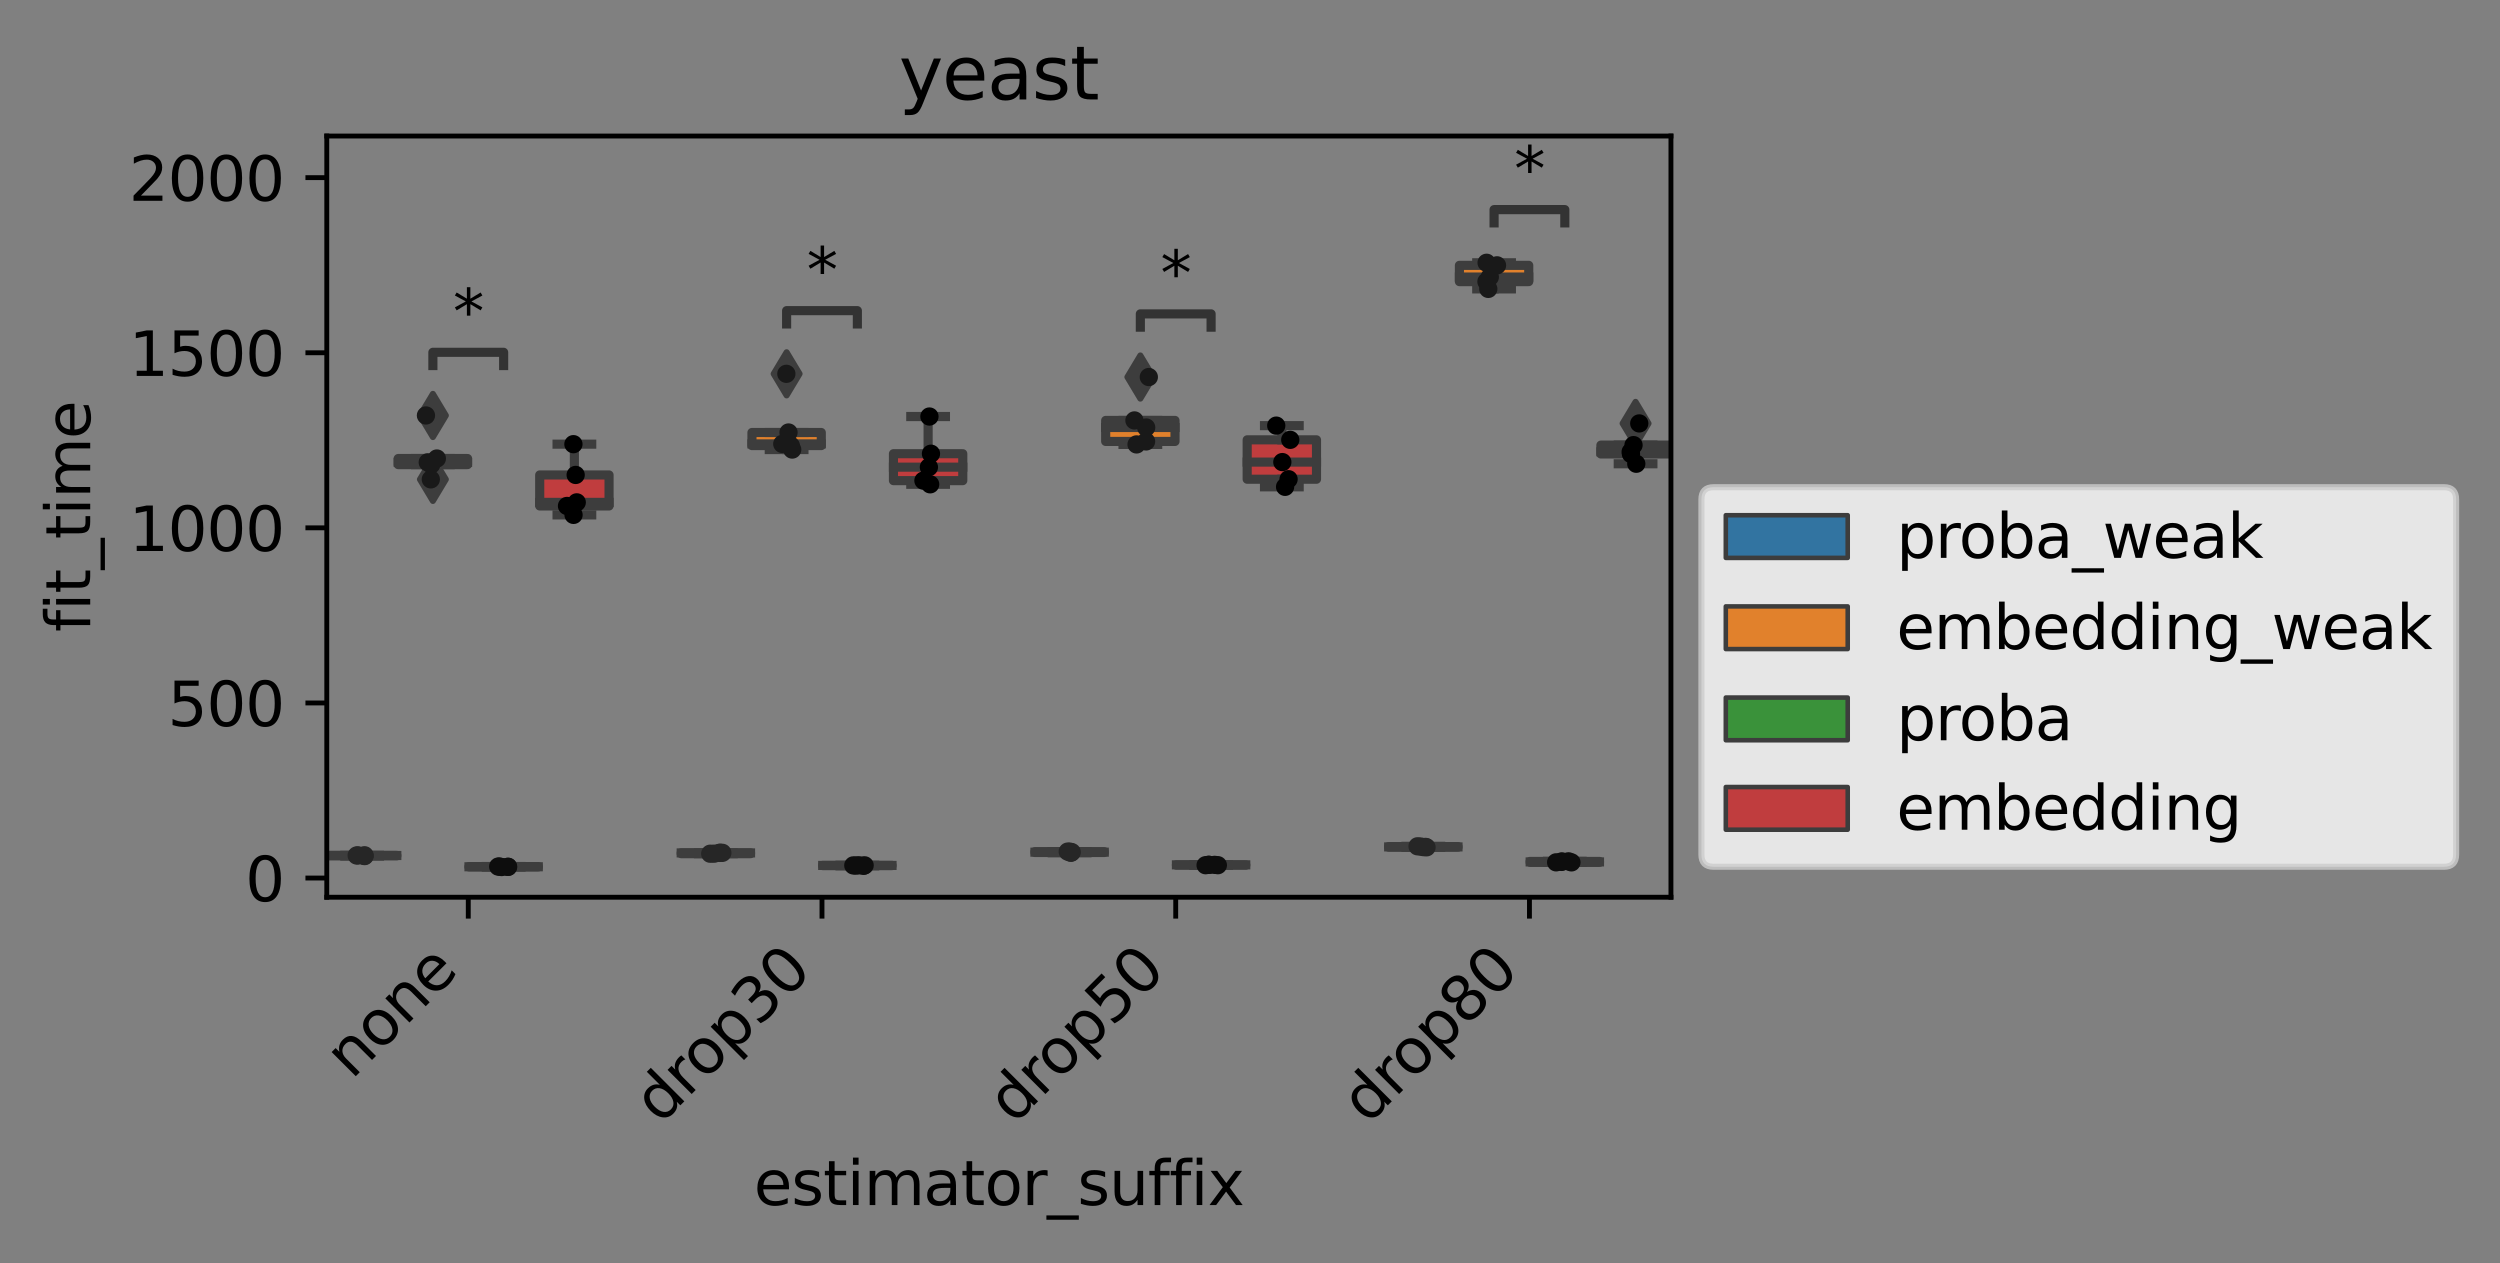 <?xml version="1.0" encoding="utf-8" standalone="no"?>
<!DOCTYPE svg PUBLIC "-//W3C//DTD SVG 1.1//EN"
  "http://www.w3.org/Graphics/SVG/1.1/DTD/svg11.dtd">
<svg xmlns:xlink="http://www.w3.org/1999/xlink" width="410.121pt" height="207.242pt" viewBox="0 0 410.121 207.242" xmlns="http://www.w3.org/2000/svg" version="1.1">
 <rect x="0" y="0" width="410.121" height="207.242" fill="#808080" stroke="none"/>
 <defs>
  <style type="text/css">*{stroke-linejoin: round; stroke-linecap: butt}</style>
 </defs>
 <g id="figure_1">
  <g id="patch_1">
   <path d="M -0 207.242 
L 410.121 207.242 
L 410.121 0 
L -0 0 
L -0 207.242 
z
" style="fill: none"/>
  </g>
  <g id="axes_1">
   <g id="patch_2">
    <path d="M 53.606 147.192 
L 274.115 147.192 
L 274.115 22.318 
L 53.606 22.318 
L 53.606 147.192 
z
" style="fill: none"/>
   </g>
   <g id="patch_3">
    <path d="M 53.722 140.399 
L 65.096 140.399 
L 65.096 140.326 
L 53.722 140.326 
L 53.722 140.399 
z
" clip-path="url(#p4b49a40d8f)" style="fill: #3274a1; stroke: #3d3d3d; stroke-width: 1.5; stroke-linejoin: miter"/>
   </g>
   <g id="patch_4">
    <path d="M 65.328 76.219 
L 76.702 76.219 
L 76.702 75.219 
L 65.328 75.219 
L 65.328 76.219 
z
" clip-path="url(#p4b49a40d8f)" style="fill: #e1812c; stroke: #3d3d3d; stroke-width: 1.5; stroke-linejoin: miter"/>
   </g>
   <g id="patch_5">
    <path d="M 76.934 142.209 
L 88.307 142.209 
L 88.307 142.159 
L 76.934 142.159 
L 76.934 142.209 
z
" clip-path="url(#p4b49a40d8f)" style="fill: #3a923a; stroke: #3d3d3d; stroke-width: 1.5; stroke-linejoin: miter"/>
   </g>
   <g id="patch_6">
    <path d="M 88.539 83.001 
L 99.913 83.001 
L 99.913 77.914 
L 88.539 77.914 
L 88.539 83.001 
z
" clip-path="url(#p4b49a40d8f)" style="fill: #c03d3e; stroke: #3d3d3d; stroke-width: 1.5; stroke-linejoin: miter"/>
   </g>
   <g id="patch_7">
    <path d="M 111.751 140.044 
L 123.125 140.044 
L 123.125 139.904 
L 111.751 139.904 
L 111.751 140.044 
z
" clip-path="url(#p4b49a40d8f)" style="fill: #3274a1; stroke: #3d3d3d; stroke-width: 1.5; stroke-linejoin: miter"/>
   </g>
   <g id="patch_8">
    <path d="M 123.357 73.098 
L 134.73 73.098 
L 134.73 70.951 
L 123.357 70.951 
L 123.357 73.098 
z
" clip-path="url(#p4b49a40d8f)" style="fill: #e1812c; stroke: #3d3d3d; stroke-width: 1.5; stroke-linejoin: miter"/>
   </g>
   <g id="patch_9">
    <path d="M 134.962 142.001 
L 146.336 142.001 
L 146.336 141.96 
L 134.962 141.96 
L 134.962 142.001 
z
" clip-path="url(#p4b49a40d8f)" style="fill: #3a923a; stroke: #3d3d3d; stroke-width: 1.5; stroke-linejoin: miter"/>
   </g>
   <g id="patch_10">
    <path d="M 146.568 78.845 
L 157.942 78.845 
L 157.942 74.431 
L 146.568 74.431 
L 146.568 78.845 
z
" clip-path="url(#p4b49a40d8f)" style="fill: #c03d3e; stroke: #3d3d3d; stroke-width: 1.5; stroke-linejoin: miter"/>
   </g>
   <g id="patch_11">
    <path d="M 169.78 139.852 
L 181.153 139.852 
L 181.153 139.715 
L 169.78 139.715 
L 169.78 139.852 
z
" clip-path="url(#p4b49a40d8f)" style="fill: #3274a1; stroke: #3d3d3d; stroke-width: 1.5; stroke-linejoin: miter"/>
   </g>
   <g id="patch_12">
    <path d="M 181.385 72.416 
L 192.759 72.416 
L 192.759 68.972 
L 181.385 68.972 
L 181.385 72.416 
z
" clip-path="url(#p4b49a40d8f)" style="fill: #e1812c; stroke: #3d3d3d; stroke-width: 1.5; stroke-linejoin: miter"/>
   </g>
   <g id="patch_13">
    <path d="M 192.991 141.933 
L 204.365 141.933 
L 204.365 141.877 
L 192.991 141.877 
L 192.991 141.933 
z
" clip-path="url(#p4b49a40d8f)" style="fill: #3a923a; stroke: #3d3d3d; stroke-width: 1.5; stroke-linejoin: miter"/>
   </g>
   <g id="patch_14">
    <path d="M 204.597 78.617 
L 215.97 78.617 
L 215.97 72.154 
L 204.597 72.154 
L 204.597 78.617 
z
" clip-path="url(#p4b49a40d8f)" style="fill: #c03d3e; stroke: #3d3d3d; stroke-width: 1.5; stroke-linejoin: miter"/>
   </g>
   <g id="patch_15">
    <path d="M 227.808 138.974 
L 239.182 138.974 
L 239.182 138.877 
L 227.808 138.877 
L 227.808 138.974 
z
" clip-path="url(#p4b49a40d8f)" style="fill: #3274a1; stroke: #3d3d3d; stroke-width: 1.5; stroke-linejoin: miter"/>
   </g>
   <g id="patch_16">
    <path d="M 239.414 46.198 
L 250.787 46.198 
L 250.787 43.529 
L 239.414 43.529 
L 239.414 46.198 
z
" clip-path="url(#p4b49a40d8f)" style="fill: #e1812c; stroke: #3d3d3d; stroke-width: 1.5; stroke-linejoin: miter"/>
   </g>
   <g id="patch_17">
    <path d="M 251.02 141.466 
L 262.393 141.466 
L 262.393 141.312 
L 251.02 141.312 
L 251.02 141.466 
z
" clip-path="url(#p4b49a40d8f)" style="fill: #3a923a; stroke: #3d3d3d; stroke-width: 1.5; stroke-linejoin: miter"/>
   </g>
   <g id="patch_18">
    <path d="M 262.625 74.476 
L 273.999 74.476 
L 273.999 73.022 
L 262.625 73.022 
L 262.625 74.476 
z
" clip-path="url(#p4b49a40d8f)" style="fill: #c03d3e; stroke: #3d3d3d; stroke-width: 1.5; stroke-linejoin: miter"/>
   </g>
   <g id="patch_19">
    <path d="M 76.818 144.044 
L 76.818 144.044 
L 76.818 144.044 
L 76.818 144.044 
z
" clip-path="url(#p4b49a40d8f)" style="fill: #3274a1; stroke: #3d3d3d; stroke-width: 0.75; stroke-linejoin: miter"/>
   </g>
   <g id="patch_20">
    <path d="M 76.818 144.044 
L 76.818 144.044 
L 76.818 144.044 
L 76.818 144.044 
z
" clip-path="url(#p4b49a40d8f)" style="fill: #e1812c; stroke: #3d3d3d; stroke-width: 0.75; stroke-linejoin: miter"/>
   </g>
   <g id="patch_21">
    <path d="M 76.818 144.044 
L 76.818 144.044 
L 76.818 144.044 
L 76.818 144.044 
z
" clip-path="url(#p4b49a40d8f)" style="fill: #3a923a; stroke: #3d3d3d; stroke-width: 0.75; stroke-linejoin: miter"/>
   </g>
   <g id="patch_22">
    <path d="M 76.818 144.044 
L 76.818 144.044 
L 76.818 144.044 
L 76.818 144.044 
z
" clip-path="url(#p4b49a40d8f)" style="fill: #c03d3e; stroke: #3d3d3d; stroke-width: 0.75; stroke-linejoin: miter"/>
   </g>
   <g id="matplotlib.axis_1">
    <g id="xtick_1">
     <g id="line2d_1">
      <defs>
       <path id="m64546b0b6b" d="M 0 0 
L 0 3.5 
" style="stroke: #000000; stroke-width: 0.8"/>
      </defs>
      <g>
       <use xlink:href="#m64546b0b6b" x="76.818" y="147.192" style="stroke: #000000; stroke-width: 0.8"/>
      </g>
     </g>
     <g id="text_1">
      <!-- none -->
      <g transform="translate(57.707 177.205) rotate(-45) scale(0.1 -0.1)">
       <defs>
        <path id="DejaVuSans-6e" d="M 3513 2113 
L 3513 0 
L 2938 0 
L 2938 2094 
Q 2938 2591 2744 2837 
Q 2550 3084 2163 3084 
Q 1697 3084 1428 2787 
Q 1159 2491 1159 1978 
L 1159 0 
L 581 0 
L 581 3500 
L 1159 3500 
L 1159 2956 
Q 1366 3272 1645 3428 
Q 1925 3584 2291 3584 
Q 2894 3584 3203 3211 
Q 3513 2838 3513 2113 
z
" transform="scale(0.016)"/>
        <path id="DejaVuSans-6f" d="M 1959 3097 
Q 1497 3097 1228 2736 
Q 959 2375 959 1747 
Q 959 1119 1226 758 
Q 1494 397 1959 397 
Q 2419 397 2687 759 
Q 2956 1122 2956 1747 
Q 2956 2369 2687 2733 
Q 2419 3097 1959 3097 
z
M 1959 3584 
Q 2709 3584 3137 3096 
Q 3566 2609 3566 1747 
Q 3566 888 3137 398 
Q 2709 -91 1959 -91 
Q 1206 -91 779 398 
Q 353 888 353 1747 
Q 353 2609 779 3096 
Q 1206 3584 1959 3584 
z
" transform="scale(0.016)"/>
        <path id="DejaVuSans-65" d="M 3597 1894 
L 3597 1613 
L 953 1613 
Q 991 1019 1311 708 
Q 1631 397 2203 397 
Q 2534 397 2845 478 
Q 3156 559 3463 722 
L 3463 178 
Q 3153 47 2828 -22 
Q 2503 -91 2169 -91 
Q 1331 -91 842 396 
Q 353 884 353 1716 
Q 353 2575 817 3079 
Q 1281 3584 2069 3584 
Q 2775 3584 3186 3129 
Q 3597 2675 3597 1894 
z
M 3022 2063 
Q 3016 2534 2758 2815 
Q 2500 3097 2075 3097 
Q 1594 3097 1305 2825 
Q 1016 2553 972 2059 
L 3022 2063 
z
" transform="scale(0.016)"/>
       </defs>
       <use xlink:href="#DejaVuSans-6e"/>
       <use xlink:href="#DejaVuSans-6f" x="63.379"/>
       <use xlink:href="#DejaVuSans-6e" x="124.561"/>
       <use xlink:href="#DejaVuSans-65" x="187.939"/>
      </g>
     </g>
    </g>
    <g id="xtick_2">
     <g id="line2d_2">
      <g>
       <use xlink:href="#m64546b0b6b" x="134.846" y="147.192" style="stroke: #000000; stroke-width: 0.8"/>
      </g>
     </g>
     <g id="text_2">
      <!-- drop30 -->
      <g transform="translate(108.325 184.615) rotate(-45) scale(0.1 -0.1)">
       <defs>
        <path id="DejaVuSans-64" d="M 2906 2969 
L 2906 4863 
L 3481 4863 
L 3481 0 
L 2906 0 
L 2906 525 
Q 2725 213 2448 61 
Q 2172 -91 1784 -91 
Q 1150 -91 751 415 
Q 353 922 353 1747 
Q 353 2572 751 3078 
Q 1150 3584 1784 3584 
Q 2172 3584 2448 3432 
Q 2725 3281 2906 2969 
z
M 947 1747 
Q 947 1113 1208 752 
Q 1469 391 1925 391 
Q 2381 391 2643 752 
Q 2906 1113 2906 1747 
Q 2906 2381 2643 2742 
Q 2381 3103 1925 3103 
Q 1469 3103 1208 2742 
Q 947 2381 947 1747 
z
" transform="scale(0.016)"/>
        <path id="DejaVuSans-72" d="M 2631 2963 
Q 2534 3019 2420 3045 
Q 2306 3072 2169 3072 
Q 1681 3072 1420 2755 
Q 1159 2438 1159 1844 
L 1159 0 
L 581 0 
L 581 3500 
L 1159 3500 
L 1159 2956 
Q 1341 3275 1631 3429 
Q 1922 3584 2338 3584 
Q 2397 3584 2469 3576 
Q 2541 3569 2628 3553 
L 2631 2963 
z
" transform="scale(0.016)"/>
        <path id="DejaVuSans-70" d="M 1159 525 
L 1159 -1331 
L 581 -1331 
L 581 3500 
L 1159 3500 
L 1159 2969 
Q 1341 3281 1617 3432 
Q 1894 3584 2278 3584 
Q 2916 3584 3314 3078 
Q 3713 2572 3713 1747 
Q 3713 922 3314 415 
Q 2916 -91 2278 -91 
Q 1894 -91 1617 61 
Q 1341 213 1159 525 
z
M 3116 1747 
Q 3116 2381 2855 2742 
Q 2594 3103 2138 3103 
Q 1681 3103 1420 2742 
Q 1159 2381 1159 1747 
Q 1159 1113 1420 752 
Q 1681 391 2138 391 
Q 2594 391 2855 752 
Q 3116 1113 3116 1747 
z
" transform="scale(0.016)"/>
        <path id="DejaVuSans-33" d="M 2597 2516 
Q 3050 2419 3304 2112 
Q 3559 1806 3559 1356 
Q 3559 666 3084 287 
Q 2609 -91 1734 -91 
Q 1441 -91 1130 -33 
Q 819 25 488 141 
L 488 750 
Q 750 597 1062 519 
Q 1375 441 1716 441 
Q 2309 441 2620 675 
Q 2931 909 2931 1356 
Q 2931 1769 2642 2001 
Q 2353 2234 1838 2234 
L 1294 2234 
L 1294 2753 
L 1863 2753 
Q 2328 2753 2575 2939 
Q 2822 3125 2822 3475 
Q 2822 3834 2567 4026 
Q 2313 4219 1838 4219 
Q 1578 4219 1281 4162 
Q 984 4106 628 3988 
L 628 4550 
Q 988 4650 1302 4700 
Q 1616 4750 1894 4750 
Q 2613 4750 3031 4423 
Q 3450 4097 3450 3541 
Q 3450 3153 3228 2886 
Q 3006 2619 2597 2516 
z
" transform="scale(0.016)"/>
        <path id="DejaVuSans-30" d="M 2034 4250 
Q 1547 4250 1301 3770 
Q 1056 3291 1056 2328 
Q 1056 1369 1301 889 
Q 1547 409 2034 409 
Q 2525 409 2770 889 
Q 3016 1369 3016 2328 
Q 3016 3291 2770 3770 
Q 2525 4250 2034 4250 
z
M 2034 4750 
Q 2819 4750 3233 4129 
Q 3647 3509 3647 2328 
Q 3647 1150 3233 529 
Q 2819 -91 2034 -91 
Q 1250 -91 836 529 
Q 422 1150 422 2328 
Q 422 3509 836 4129 
Q 1250 4750 2034 4750 
z
" transform="scale(0.016)"/>
       </defs>
       <use xlink:href="#DejaVuSans-64"/>
       <use xlink:href="#DejaVuSans-72" x="63.477"/>
       <use xlink:href="#DejaVuSans-6f" x="102.34"/>
       <use xlink:href="#DejaVuSans-70" x="163.521"/>
       <use xlink:href="#DejaVuSans-33" x="226.998"/>
       <use xlink:href="#DejaVuSans-30" x="290.621"/>
      </g>
     </g>
    </g>
    <g id="xtick_3">
     <g id="line2d_3">
      <g>
       <use xlink:href="#m64546b0b6b" x="192.875" y="147.192" style="stroke: #000000; stroke-width: 0.8"/>
      </g>
     </g>
     <g id="text_3">
      <!-- drop50 -->
      <g transform="translate(166.354 184.615) rotate(-45) scale(0.1 -0.1)">
       <defs>
        <path id="DejaVuSans-35" d="M 691 4666 
L 3169 4666 
L 3169 4134 
L 1269 4134 
L 1269 2991 
Q 1406 3038 1543 3061 
Q 1681 3084 1819 3084 
Q 2600 3084 3056 2656 
Q 3513 2228 3513 1497 
Q 3513 744 3044 326 
Q 2575 -91 1722 -91 
Q 1428 -91 1123 -41 
Q 819 9 494 109 
L 494 744 
Q 775 591 1075 516 
Q 1375 441 1709 441 
Q 2250 441 2565 725 
Q 2881 1009 2881 1497 
Q 2881 1984 2565 2268 
Q 2250 2553 1709 2553 
Q 1456 2553 1204 2497 
Q 953 2441 691 2322 
L 691 4666 
z
" transform="scale(0.016)"/>
       </defs>
       <use xlink:href="#DejaVuSans-64"/>
       <use xlink:href="#DejaVuSans-72" x="63.477"/>
       <use xlink:href="#DejaVuSans-6f" x="102.34"/>
       <use xlink:href="#DejaVuSans-70" x="163.521"/>
       <use xlink:href="#DejaVuSans-35" x="226.998"/>
       <use xlink:href="#DejaVuSans-30" x="290.621"/>
      </g>
     </g>
    </g>
    <g id="xtick_4">
     <g id="line2d_4">
      <g>
       <use xlink:href="#m64546b0b6b" x="250.904" y="147.192" style="stroke: #000000; stroke-width: 0.8"/>
      </g>
     </g>
     <g id="text_4">
      <!-- drop80 -->
      <g transform="translate(224.383 184.615) rotate(-45) scale(0.1 -0.1)">
       <defs>
        <path id="DejaVuSans-38" d="M 2034 2216 
Q 1584 2216 1326 1975 
Q 1069 1734 1069 1313 
Q 1069 891 1326 650 
Q 1584 409 2034 409 
Q 2484 409 2743 651 
Q 3003 894 3003 1313 
Q 3003 1734 2745 1975 
Q 2488 2216 2034 2216 
z
M 1403 2484 
Q 997 2584 770 2862 
Q 544 3141 544 3541 
Q 544 4100 942 4425 
Q 1341 4750 2034 4750 
Q 2731 4750 3128 4425 
Q 3525 4100 3525 3541 
Q 3525 3141 3298 2862 
Q 3072 2584 2669 2484 
Q 3125 2378 3379 2068 
Q 3634 1759 3634 1313 
Q 3634 634 3220 271 
Q 2806 -91 2034 -91 
Q 1263 -91 848 271 
Q 434 634 434 1313 
Q 434 1759 690 2068 
Q 947 2378 1403 2484 
z
M 1172 3481 
Q 1172 3119 1398 2916 
Q 1625 2713 2034 2713 
Q 2441 2713 2670 2916 
Q 2900 3119 2900 3481 
Q 2900 3844 2670 4047 
Q 2441 4250 2034 4250 
Q 1625 4250 1398 4047 
Q 1172 3844 1172 3481 
z
" transform="scale(0.016)"/>
       </defs>
       <use xlink:href="#DejaVuSans-64"/>
       <use xlink:href="#DejaVuSans-72" x="63.477"/>
       <use xlink:href="#DejaVuSans-6f" x="102.34"/>
       <use xlink:href="#DejaVuSans-70" x="163.521"/>
       <use xlink:href="#DejaVuSans-38" x="226.998"/>
       <use xlink:href="#DejaVuSans-30" x="290.621"/>
      </g>
     </g>
    </g>
    <g id="text_5">
     <!-- estimator_suffix -->
     <g transform="translate(123.679 197.684) scale(0.1 -0.1)">
      <defs>
       <path id="DejaVuSans-73" d="M 2834 3397 
L 2834 2853 
Q 2591 2978 2328 3040 
Q 2066 3103 1784 3103 
Q 1356 3103 1142 2972 
Q 928 2841 928 2578 
Q 928 2378 1081 2264 
Q 1234 2150 1697 2047 
L 1894 2003 
Q 2506 1872 2764 1633 
Q 3022 1394 3022 966 
Q 3022 478 2636 193 
Q 2250 -91 1575 -91 
Q 1294 -91 989 -36 
Q 684 19 347 128 
L 347 722 
Q 666 556 975 473 
Q 1284 391 1588 391 
Q 1994 391 2212 530 
Q 2431 669 2431 922 
Q 2431 1156 2273 1281 
Q 2116 1406 1581 1522 
L 1381 1569 
Q 847 1681 609 1914 
Q 372 2147 372 2553 
Q 372 3047 722 3315 
Q 1072 3584 1716 3584 
Q 2034 3584 2315 3537 
Q 2597 3491 2834 3397 
z
" transform="scale(0.016)"/>
       <path id="DejaVuSans-74" d="M 1172 4494 
L 1172 3500 
L 2356 3500 
L 2356 3053 
L 1172 3053 
L 1172 1153 
Q 1172 725 1289 603 
Q 1406 481 1766 481 
L 2356 481 
L 2356 0 
L 1766 0 
Q 1100 0 847 248 
Q 594 497 594 1153 
L 594 3053 
L 172 3053 
L 172 3500 
L 594 3500 
L 594 4494 
L 1172 4494 
z
" transform="scale(0.016)"/>
       <path id="DejaVuSans-69" d="M 603 3500 
L 1178 3500 
L 1178 0 
L 603 0 
L 603 3500 
z
M 603 4863 
L 1178 4863 
L 1178 4134 
L 603 4134 
L 603 4863 
z
" transform="scale(0.016)"/>
       <path id="DejaVuSans-6d" d="M 3328 2828 
Q 3544 3216 3844 3400 
Q 4144 3584 4550 3584 
Q 5097 3584 5394 3201 
Q 5691 2819 5691 2113 
L 5691 0 
L 5113 0 
L 5113 2094 
Q 5113 2597 4934 2840 
Q 4756 3084 4391 3084 
Q 3944 3084 3684 2787 
Q 3425 2491 3425 1978 
L 3425 0 
L 2847 0 
L 2847 2094 
Q 2847 2600 2669 2842 
Q 2491 3084 2119 3084 
Q 1678 3084 1418 2786 
Q 1159 2488 1159 1978 
L 1159 0 
L 581 0 
L 581 3500 
L 1159 3500 
L 1159 2956 
Q 1356 3278 1631 3431 
Q 1906 3584 2284 3584 
Q 2666 3584 2933 3390 
Q 3200 3197 3328 2828 
z
" transform="scale(0.016)"/>
       <path id="DejaVuSans-61" d="M 2194 1759 
Q 1497 1759 1228 1600 
Q 959 1441 959 1056 
Q 959 750 1161 570 
Q 1363 391 1709 391 
Q 2188 391 2477 730 
Q 2766 1069 2766 1631 
L 2766 1759 
L 2194 1759 
z
M 3341 1997 
L 3341 0 
L 2766 0 
L 2766 531 
Q 2569 213 2275 61 
Q 1981 -91 1556 -91 
Q 1019 -91 701 211 
Q 384 513 384 1019 
Q 384 1609 779 1909 
Q 1175 2209 1959 2209 
L 2766 2209 
L 2766 2266 
Q 2766 2663 2505 2880 
Q 2244 3097 1772 3097 
Q 1472 3097 1187 3025 
Q 903 2953 641 2809 
L 641 3341 
Q 956 3463 1253 3523 
Q 1550 3584 1831 3584 
Q 2591 3584 2966 3190 
Q 3341 2797 3341 1997 
z
" transform="scale(0.016)"/>
       <path id="DejaVuSans-5f" d="M 3263 -1063 
L 3263 -1509 
L -63 -1509 
L -63 -1063 
L 3263 -1063 
z
" transform="scale(0.016)"/>
       <path id="DejaVuSans-75" d="M 544 1381 
L 544 3500 
L 1119 3500 
L 1119 1403 
Q 1119 906 1312 657 
Q 1506 409 1894 409 
Q 2359 409 2629 706 
Q 2900 1003 2900 1516 
L 2900 3500 
L 3475 3500 
L 3475 0 
L 2900 0 
L 2900 538 
Q 2691 219 2414 64 
Q 2138 -91 1772 -91 
Q 1169 -91 856 284 
Q 544 659 544 1381 
z
M 1991 3584 
L 1991 3584 
z
" transform="scale(0.016)"/>
       <path id="DejaVuSans-66" d="M 2375 4863 
L 2375 4384 
L 1825 4384 
Q 1516 4384 1395 4259 
Q 1275 4134 1275 3809 
L 1275 3500 
L 2222 3500 
L 2222 3053 
L 1275 3053 
L 1275 0 
L 697 0 
L 697 3053 
L 147 3053 
L 147 3500 
L 697 3500 
L 697 3744 
Q 697 4328 969 4595 
Q 1241 4863 1831 4863 
L 2375 4863 
z
" transform="scale(0.016)"/>
       <path id="DejaVuSans-78" d="M 3513 3500 
L 2247 1797 
L 3578 0 
L 2900 0 
L 1881 1375 
L 863 0 
L 184 0 
L 1544 1831 
L 300 3500 
L 978 3500 
L 1906 2253 
L 2834 3500 
L 3513 3500 
z
" transform="scale(0.016)"/>
      </defs>
      <use xlink:href="#DejaVuSans-65"/>
      <use xlink:href="#DejaVuSans-73" x="61.523"/>
      <use xlink:href="#DejaVuSans-74" x="113.623"/>
      <use xlink:href="#DejaVuSans-69" x="152.832"/>
      <use xlink:href="#DejaVuSans-6d" x="180.615"/>
      <use xlink:href="#DejaVuSans-61" x="278.027"/>
      <use xlink:href="#DejaVuSans-74" x="339.307"/>
      <use xlink:href="#DejaVuSans-6f" x="378.516"/>
      <use xlink:href="#DejaVuSans-72" x="439.697"/>
      <use xlink:href="#DejaVuSans-5f" x="480.811"/>
      <use xlink:href="#DejaVuSans-73" x="530.811"/>
      <use xlink:href="#DejaVuSans-75" x="582.91"/>
      <use xlink:href="#DejaVuSans-66" x="646.289"/>
      <use xlink:href="#DejaVuSans-66" x="681.494"/>
      <use xlink:href="#DejaVuSans-69" x="716.699"/>
      <use xlink:href="#DejaVuSans-78" x="744.482"/>
     </g>
    </g>
   </g>
   <g id="matplotlib.axis_2">
    <g id="ytick_1">
     <g id="line2d_5">
      <defs>
       <path id="m689579e764" d="M 0 0 
L -3.5 0 
" style="stroke: #000000; stroke-width: 0.8"/>
      </defs>
      <g>
       <use xlink:href="#m689579e764" x="53.606" y="144.044" style="stroke: #000000; stroke-width: 0.8"/>
      </g>
     </g>
     <g id="text_6">
      <!-- 0 -->
      <g transform="translate(40.244 147.843) scale(0.1 -0.1)">
       <use xlink:href="#DejaVuSans-30"/>
      </g>
     </g>
    </g>
    <g id="ytick_2">
     <g id="line2d_6">
      <g>
       <use xlink:href="#m689579e764" x="53.606" y="115.318" style="stroke: #000000; stroke-width: 0.8"/>
      </g>
     </g>
     <g id="text_7">
      <!-- 500 -->
      <g transform="translate(27.519 119.117) scale(0.1 -0.1)">
       <use xlink:href="#DejaVuSans-35"/>
       <use xlink:href="#DejaVuSans-30" x="63.623"/>
       <use xlink:href="#DejaVuSans-30" x="127.246"/>
      </g>
     </g>
    </g>
    <g id="ytick_3">
     <g id="line2d_7">
      <g>
       <use xlink:href="#m689579e764" x="53.606" y="86.592" style="stroke: #000000; stroke-width: 0.8"/>
      </g>
     </g>
     <g id="text_8">
      <!-- 1000 -->
      <g transform="translate(21.156 90.392) scale(0.1 -0.1)">
       <defs>
        <path id="DejaVuSans-31" d="M 794 531 
L 1825 531 
L 1825 4091 
L 703 3866 
L 703 4441 
L 1819 4666 
L 2450 4666 
L 2450 531 
L 3481 531 
L 3481 0 
L 794 0 
L 794 531 
z
" transform="scale(0.016)"/>
       </defs>
       <use xlink:href="#DejaVuSans-31"/>
       <use xlink:href="#DejaVuSans-30" x="63.623"/>
       <use xlink:href="#DejaVuSans-30" x="127.246"/>
       <use xlink:href="#DejaVuSans-30" x="190.869"/>
      </g>
     </g>
    </g>
    <g id="ytick_4">
     <g id="line2d_8">
      <g>
       <use xlink:href="#m689579e764" x="53.606" y="57.867" style="stroke: #000000; stroke-width: 0.8"/>
      </g>
     </g>
     <g id="text_9">
      <!-- 1500 -->
      <g transform="translate(21.156 61.666) scale(0.1 -0.1)">
       <use xlink:href="#DejaVuSans-31"/>
       <use xlink:href="#DejaVuSans-35" x="63.623"/>
       <use xlink:href="#DejaVuSans-30" x="127.246"/>
       <use xlink:href="#DejaVuSans-30" x="190.869"/>
      </g>
     </g>
    </g>
    <g id="ytick_5">
     <g id="line2d_9">
      <g>
       <use xlink:href="#m689579e764" x="53.606" y="29.141" style="stroke: #000000; stroke-width: 0.8"/>
      </g>
     </g>
     <g id="text_10">
      <!-- 2000 -->
      <g transform="translate(21.156 32.94) scale(0.1 -0.1)">
       <defs>
        <path id="DejaVuSans-32" d="M 1228 531 
L 3431 531 
L 3431 0 
L 469 0 
L 469 531 
Q 828 903 1448 1529 
Q 2069 2156 2228 2338 
Q 2531 2678 2651 2914 
Q 2772 3150 2772 3378 
Q 2772 3750 2511 3984 
Q 2250 4219 1831 4219 
Q 1534 4219 1204 4116 
Q 875 4013 500 3803 
L 500 4441 
Q 881 4594 1212 4672 
Q 1544 4750 1819 4750 
Q 2544 4750 2975 4387 
Q 3406 4025 3406 3419 
Q 3406 3131 3298 2873 
Q 3191 2616 2906 2266 
Q 2828 2175 2409 1742 
Q 1991 1309 1228 531 
z
" transform="scale(0.016)"/>
       </defs>
       <use xlink:href="#DejaVuSans-32"/>
       <use xlink:href="#DejaVuSans-30" x="63.623"/>
       <use xlink:href="#DejaVuSans-30" x="127.246"/>
       <use xlink:href="#DejaVuSans-30" x="190.869"/>
      </g>
     </g>
    </g>
    <g id="text_11">
     <!-- fit_time -->
     <g transform="translate(14.798 103.66) rotate(-90) scale(0.1 -0.1)">
      <use xlink:href="#DejaVuSans-66"/>
      <use xlink:href="#DejaVuSans-69" x="35.205"/>
      <use xlink:href="#DejaVuSans-74" x="62.988"/>
      <use xlink:href="#DejaVuSans-5f" x="102.197"/>
      <use xlink:href="#DejaVuSans-74" x="152.197"/>
      <use xlink:href="#DejaVuSans-69" x="191.406"/>
      <use xlink:href="#DejaVuSans-6d" x="219.189"/>
      <use xlink:href="#DejaVuSans-65" x="316.602"/>
     </g>
    </g>
   </g>
   <g id="line2d_10">
    <path d="M 59.409 140.399 
L 59.409 140.44 
" clip-path="url(#p4b49a40d8f)" style="fill: none; stroke: #3d3d3d; stroke-width: 1.5; stroke-linecap: square"/>
   </g>
   <g id="line2d_11">
    <path d="M 59.409 140.326 
L 59.409 140.308 
" clip-path="url(#p4b49a40d8f)" style="fill: none; stroke: #3d3d3d; stroke-width: 1.5; stroke-linecap: square"/>
   </g>
   <g id="line2d_12">
    <path d="M 56.566 140.44 
L 62.253 140.44 
" clip-path="url(#p4b49a40d8f)" style="fill: none; stroke: #3d3d3d; stroke-width: 1.5; stroke-linecap: square"/>
   </g>
   <g id="line2d_13">
    <path d="M 56.566 140.308 
L 62.253 140.308 
" clip-path="url(#p4b49a40d8f)" style="fill: none; stroke: #3d3d3d; stroke-width: 1.5; stroke-linecap: square"/>
   </g>
   <g id="line2d_14"/>
   <g id="line2d_15">
    <path d="M 71.015 76.219 
L 71.015 76.219 
" clip-path="url(#p4b49a40d8f)" style="fill: none; stroke: #3d3d3d; stroke-width: 1.5; stroke-linecap: square"/>
   </g>
   <g id="line2d_16">
    <path d="M 71.015 75.219 
L 71.015 75.219 
" clip-path="url(#p4b49a40d8f)" style="fill: none; stroke: #3d3d3d; stroke-width: 1.5; stroke-linecap: square"/>
   </g>
   <g id="line2d_17">
    <path d="M 68.171 76.219 
L 73.858 76.219 
" clip-path="url(#p4b49a40d8f)" style="fill: none; stroke: #3d3d3d; stroke-width: 1.5; stroke-linecap: square"/>
   </g>
   <g id="line2d_18">
    <path d="M 68.171 75.219 
L 73.858 75.219 
" clip-path="url(#p4b49a40d8f)" style="fill: none; stroke: #3d3d3d; stroke-width: 1.5; stroke-linecap: square"/>
   </g>
   <g id="line2d_19">
    <defs>
     <path id="m2bb7ce7b81" d="M -0 3.536 
L 2.121 0 
L -0 -3.536 
L -2.121 -0 
z
" style="stroke: #3d3d3d; stroke-linejoin: miter"/>
    </defs>
    <g clip-path="url(#p4b49a40d8f)">
     <use xlink:href="#m2bb7ce7b81" x="71.015" y="78.639" style="fill: #3d3d3d; stroke: #3d3d3d; stroke-linejoin: miter"/>
     <use xlink:href="#m2bb7ce7b81" x="71.015" y="68.156" style="fill: #3d3d3d; stroke: #3d3d3d; stroke-linejoin: miter"/>
    </g>
   </g>
   <g id="line2d_20">
    <path d="M 82.621 142.209 
L 82.621 142.235 
" clip-path="url(#p4b49a40d8f)" style="fill: none; stroke: #3d3d3d; stroke-width: 1.5; stroke-linecap: square"/>
   </g>
   <g id="line2d_21">
    <path d="M 82.621 142.159 
L 82.621 142.154 
" clip-path="url(#p4b49a40d8f)" style="fill: none; stroke: #3d3d3d; stroke-width: 1.5; stroke-linecap: square"/>
   </g>
   <g id="line2d_22">
    <path d="M 79.777 142.235 
L 85.464 142.235 
" clip-path="url(#p4b49a40d8f)" style="fill: none; stroke: #3d3d3d; stroke-width: 1.5; stroke-linecap: square"/>
   </g>
   <g id="line2d_23">
    <path d="M 79.777 142.154 
L 85.464 142.154 
" clip-path="url(#p4b49a40d8f)" style="fill: none; stroke: #3d3d3d; stroke-width: 1.5; stroke-linecap: square"/>
   </g>
   <g id="line2d_24"/>
   <g id="line2d_25">
    <path d="M 94.226 83.001 
L 94.226 84.465 
" clip-path="url(#p4b49a40d8f)" style="fill: none; stroke: #3d3d3d; stroke-width: 1.5; stroke-linecap: square"/>
   </g>
   <g id="line2d_26">
    <path d="M 94.226 77.914 
L 94.226 72.866 
" clip-path="url(#p4b49a40d8f)" style="fill: none; stroke: #3d3d3d; stroke-width: 1.5; stroke-linecap: square"/>
   </g>
   <g id="line2d_27">
    <path d="M 91.383 84.465 
L 97.07 84.465 
" clip-path="url(#p4b49a40d8f)" style="fill: none; stroke: #3d3d3d; stroke-width: 1.5; stroke-linecap: square"/>
   </g>
   <g id="line2d_28">
    <path d="M 91.383 72.866 
L 97.07 72.866 
" clip-path="url(#p4b49a40d8f)" style="fill: none; stroke: #3d3d3d; stroke-width: 1.5; stroke-linecap: square"/>
   </g>
   <g id="line2d_29"/>
   <g id="line2d_30">
    <path d="M 117.438 140.044 
L 117.438 140.05 
" clip-path="url(#p4b49a40d8f)" style="fill: none; stroke: #3d3d3d; stroke-width: 1.5; stroke-linecap: square"/>
   </g>
   <g id="line2d_31">
    <path d="M 117.438 139.904 
L 117.438 139.892 
" clip-path="url(#p4b49a40d8f)" style="fill: none; stroke: #3d3d3d; stroke-width: 1.5; stroke-linecap: square"/>
   </g>
   <g id="line2d_32">
    <path d="M 114.594 140.05 
L 120.281 140.05 
" clip-path="url(#p4b49a40d8f)" style="fill: none; stroke: #3d3d3d; stroke-width: 1.5; stroke-linecap: square"/>
   </g>
   <g id="line2d_33">
    <path d="M 114.594 139.892 
L 120.281 139.892 
" clip-path="url(#p4b49a40d8f)" style="fill: none; stroke: #3d3d3d; stroke-width: 1.5; stroke-linecap: square"/>
   </g>
   <g id="line2d_34"/>
   <g id="line2d_35">
    <path d="M 129.043 73.098 
L 129.043 73.749 
" clip-path="url(#p4b49a40d8f)" style="fill: none; stroke: #3d3d3d; stroke-width: 1.5; stroke-linecap: square"/>
   </g>
   <g id="line2d_36">
    <path d="M 129.043 70.951 
L 129.043 70.951 
" clip-path="url(#p4b49a40d8f)" style="fill: none; stroke: #3d3d3d; stroke-width: 1.5; stroke-linecap: square"/>
   </g>
   <g id="line2d_37">
    <path d="M 126.2 73.749 
L 131.887 73.749 
" clip-path="url(#p4b49a40d8f)" style="fill: none; stroke: #3d3d3d; stroke-width: 1.5; stroke-linecap: square"/>
   </g>
   <g id="line2d_38">
    <path d="M 126.2 70.951 
L 131.887 70.951 
" clip-path="url(#p4b49a40d8f)" style="fill: none; stroke: #3d3d3d; stroke-width: 1.5; stroke-linecap: square"/>
   </g>
   <g id="line2d_39">
    <g clip-path="url(#p4b49a40d8f)">
     <use xlink:href="#m2bb7ce7b81" x="129.043" y="61.325" style="fill: #3d3d3d; stroke: #3d3d3d; stroke-linejoin: miter"/>
    </g>
   </g>
   <g id="line2d_40">
    <path d="M 140.649 142.001 
L 140.649 142.042 
" clip-path="url(#p4b49a40d8f)" style="fill: none; stroke: #3d3d3d; stroke-width: 1.5; stroke-linecap: square"/>
   </g>
   <g id="line2d_41">
    <path d="M 140.649 141.96 
L 140.649 141.946 
" clip-path="url(#p4b49a40d8f)" style="fill: none; stroke: #3d3d3d; stroke-width: 1.5; stroke-linecap: square"/>
   </g>
   <g id="line2d_42">
    <path d="M 137.806 142.042 
L 143.493 142.042 
" clip-path="url(#p4b49a40d8f)" style="fill: none; stroke: #3d3d3d; stroke-width: 1.5; stroke-linecap: square"/>
   </g>
   <g id="line2d_43">
    <path d="M 137.806 141.946 
L 143.493 141.946 
" clip-path="url(#p4b49a40d8f)" style="fill: none; stroke: #3d3d3d; stroke-width: 1.5; stroke-linecap: square"/>
   </g>
   <g id="line2d_44"/>
   <g id="line2d_45">
    <path d="M 152.255 78.845 
L 152.255 79.45 
" clip-path="url(#p4b49a40d8f)" style="fill: none; stroke: #3d3d3d; stroke-width: 1.5; stroke-linecap: square"/>
   </g>
   <g id="line2d_46">
    <path d="M 152.255 74.431 
L 152.255 68.331 
" clip-path="url(#p4b49a40d8f)" style="fill: none; stroke: #3d3d3d; stroke-width: 1.5; stroke-linecap: square"/>
   </g>
   <g id="line2d_47">
    <path d="M 149.411 79.45 
L 155.098 79.45 
" clip-path="url(#p4b49a40d8f)" style="fill: none; stroke: #3d3d3d; stroke-width: 1.5; stroke-linecap: square"/>
   </g>
   <g id="line2d_48">
    <path d="M 149.411 68.331 
L 155.098 68.331 
" clip-path="url(#p4b49a40d8f)" style="fill: none; stroke: #3d3d3d; stroke-width: 1.5; stroke-linecap: square"/>
   </g>
   <g id="line2d_49"/>
   <g id="line2d_50">
    <path d="M 175.466 139.852 
L 175.466 139.892 
" clip-path="url(#p4b49a40d8f)" style="fill: none; stroke: #3d3d3d; stroke-width: 1.5; stroke-linecap: square"/>
   </g>
   <g id="line2d_51">
    <path d="M 175.466 139.715 
L 175.466 139.703 
" clip-path="url(#p4b49a40d8f)" style="fill: none; stroke: #3d3d3d; stroke-width: 1.5; stroke-linecap: square"/>
   </g>
   <g id="line2d_52">
    <path d="M 172.623 139.892 
L 178.31 139.892 
" clip-path="url(#p4b49a40d8f)" style="fill: none; stroke: #3d3d3d; stroke-width: 1.5; stroke-linecap: square"/>
   </g>
   <g id="line2d_53">
    <path d="M 172.623 139.703 
L 178.31 139.703 
" clip-path="url(#p4b49a40d8f)" style="fill: none; stroke: #3d3d3d; stroke-width: 1.5; stroke-linecap: square"/>
   </g>
   <g id="line2d_54"/>
   <g id="line2d_55">
    <path d="M 187.072 72.416 
L 187.072 72.908 
" clip-path="url(#p4b49a40d8f)" style="fill: none; stroke: #3d3d3d; stroke-width: 1.5; stroke-linecap: square"/>
   </g>
   <g id="line2d_56">
    <path d="M 187.072 68.972 
L 187.072 68.972 
" clip-path="url(#p4b49a40d8f)" style="fill: none; stroke: #3d3d3d; stroke-width: 1.5; stroke-linecap: square"/>
   </g>
   <g id="line2d_57">
    <path d="M 184.229 72.908 
L 189.915 72.908 
" clip-path="url(#p4b49a40d8f)" style="fill: none; stroke: #3d3d3d; stroke-width: 1.5; stroke-linecap: square"/>
   </g>
   <g id="line2d_58">
    <path d="M 184.229 68.972 
L 189.915 68.972 
" clip-path="url(#p4b49a40d8f)" style="fill: none; stroke: #3d3d3d; stroke-width: 1.5; stroke-linecap: square"/>
   </g>
   <g id="line2d_59">
    <g clip-path="url(#p4b49a40d8f)">
     <use xlink:href="#m2bb7ce7b81" x="187.072" y="61.852" style="fill: #3d3d3d; stroke: #3d3d3d; stroke-linejoin: miter"/>
    </g>
   </g>
   <g id="line2d_60">
    <path d="M 198.678 141.933 
L 198.678 141.936 
" clip-path="url(#p4b49a40d8f)" style="fill: none; stroke: #3d3d3d; stroke-width: 1.5; stroke-linecap: square"/>
   </g>
   <g id="line2d_61">
    <path d="M 198.678 141.877 
L 198.678 141.868 
" clip-path="url(#p4b49a40d8f)" style="fill: none; stroke: #3d3d3d; stroke-width: 1.5; stroke-linecap: square"/>
   </g>
   <g id="line2d_62">
    <path d="M 195.834 141.936 
L 201.521 141.936 
" clip-path="url(#p4b49a40d8f)" style="fill: none; stroke: #3d3d3d; stroke-width: 1.5; stroke-linecap: square"/>
   </g>
   <g id="line2d_63">
    <path d="M 195.834 141.868 
L 201.521 141.868 
" clip-path="url(#p4b49a40d8f)" style="fill: none; stroke: #3d3d3d; stroke-width: 1.5; stroke-linecap: square"/>
   </g>
   <g id="line2d_64"/>
   <g id="line2d_65">
    <path d="M 210.284 78.617 
L 210.284 79.864 
" clip-path="url(#p4b49a40d8f)" style="fill: none; stroke: #3d3d3d; stroke-width: 1.5; stroke-linecap: square"/>
   </g>
   <g id="line2d_66">
    <path d="M 210.284 72.154 
L 210.284 69.823 
" clip-path="url(#p4b49a40d8f)" style="fill: none; stroke: #3d3d3d; stroke-width: 1.5; stroke-linecap: square"/>
   </g>
   <g id="line2d_67">
    <path d="M 207.44 79.864 
L 213.127 79.864 
" clip-path="url(#p4b49a40d8f)" style="fill: none; stroke: #3d3d3d; stroke-width: 1.5; stroke-linecap: square"/>
   </g>
   <g id="line2d_68">
    <path d="M 207.44 69.823 
L 213.127 69.823 
" clip-path="url(#p4b49a40d8f)" style="fill: none; stroke: #3d3d3d; stroke-width: 1.5; stroke-linecap: square"/>
   </g>
   <g id="line2d_69"/>
   <g id="line2d_70">
    <path d="M 233.495 138.974 
L 233.495 139.001 
" clip-path="url(#p4b49a40d8f)" style="fill: none; stroke: #3d3d3d; stroke-width: 1.5; stroke-linecap: square"/>
   </g>
   <g id="line2d_71">
    <path d="M 233.495 138.877 
L 233.495 138.835 
" clip-path="url(#p4b49a40d8f)" style="fill: none; stroke: #3d3d3d; stroke-width: 1.5; stroke-linecap: square"/>
   </g>
   <g id="line2d_72">
    <path d="M 230.652 139.001 
L 236.338 139.001 
" clip-path="url(#p4b49a40d8f)" style="fill: none; stroke: #3d3d3d; stroke-width: 1.5; stroke-linecap: square"/>
   </g>
   <g id="line2d_73">
    <path d="M 230.652 138.835 
L 236.338 138.835 
" clip-path="url(#p4b49a40d8f)" style="fill: none; stroke: #3d3d3d; stroke-width: 1.5; stroke-linecap: square"/>
   </g>
   <g id="line2d_74"/>
   <g id="line2d_75">
    <path d="M 245.101 46.198 
L 245.101 47.393 
" clip-path="url(#p4b49a40d8f)" style="fill: none; stroke: #3d3d3d; stroke-width: 1.5; stroke-linecap: square"/>
   </g>
   <g id="line2d_76">
    <path d="M 245.101 43.529 
L 245.101 43.108 
" clip-path="url(#p4b49a40d8f)" style="fill: none; stroke: #3d3d3d; stroke-width: 1.5; stroke-linecap: square"/>
   </g>
   <g id="line2d_77">
    <path d="M 242.257 47.393 
L 247.944 47.393 
" clip-path="url(#p4b49a40d8f)" style="fill: none; stroke: #3d3d3d; stroke-width: 1.5; stroke-linecap: square"/>
   </g>
   <g id="line2d_78">
    <path d="M 242.257 43.108 
L 247.944 43.108 
" clip-path="url(#p4b49a40d8f)" style="fill: none; stroke: #3d3d3d; stroke-width: 1.5; stroke-linecap: square"/>
   </g>
   <g id="line2d_79"/>
   <g id="line2d_80">
    <path d="M 256.706 141.466 
L 256.706 141.471 
" clip-path="url(#p4b49a40d8f)" style="fill: none; stroke: #3d3d3d; stroke-width: 1.5; stroke-linecap: square"/>
   </g>
   <g id="line2d_81">
    <path d="M 256.706 141.312 
L 256.706 141.3 
" clip-path="url(#p4b49a40d8f)" style="fill: none; stroke: #3d3d3d; stroke-width: 1.5; stroke-linecap: square"/>
   </g>
   <g id="line2d_82">
    <path d="M 253.863 141.471 
L 259.55 141.471 
" clip-path="url(#p4b49a40d8f)" style="fill: none; stroke: #3d3d3d; stroke-width: 1.5; stroke-linecap: square"/>
   </g>
   <g id="line2d_83">
    <path d="M 253.863 141.3 
L 259.55 141.3 
" clip-path="url(#p4b49a40d8f)" style="fill: none; stroke: #3d3d3d; stroke-width: 1.5; stroke-linecap: square"/>
   </g>
   <g id="line2d_84"/>
   <g id="line2d_85">
    <path d="M 268.312 74.476 
L 268.312 76.077 
" clip-path="url(#p4b49a40d8f)" style="fill: none; stroke: #3d3d3d; stroke-width: 1.5; stroke-linecap: square"/>
   </g>
   <g id="line2d_86">
    <path d="M 268.312 73.022 
L 268.312 73.022 
" clip-path="url(#p4b49a40d8f)" style="fill: none; stroke: #3d3d3d; stroke-width: 1.5; stroke-linecap: square"/>
   </g>
   <g id="line2d_87">
    <path d="M 265.469 76.077 
L 271.156 76.077 
" clip-path="url(#p4b49a40d8f)" style="fill: none; stroke: #3d3d3d; stroke-width: 1.5; stroke-linecap: square"/>
   </g>
   <g id="line2d_88">
    <path d="M 265.469 73.022 
L 271.156 73.022 
" clip-path="url(#p4b49a40d8f)" style="fill: none; stroke: #3d3d3d; stroke-width: 1.5; stroke-linecap: square"/>
   </g>
   <g id="line2d_89">
    <g clip-path="url(#p4b49a40d8f)">
     <use xlink:href="#m2bb7ce7b81" x="268.312" y="69.462" style="fill: #3d3d3d; stroke: #3d3d3d; stroke-linejoin: miter"/>
    </g>
   </g>
   <g id="line2d_90">
    <path d="M 71.015 59.974 
L 71.015 57.794 
L 82.621 57.794 
L 82.621 59.974 
" clip-path="url(#p4b49a40d8f)" style="fill: none; stroke: #333333; stroke-width: 1.5; stroke-linecap: square"/>
   </g>
   <g id="line2d_91">
    <path d="M 129.043 53.143 
L 129.043 50.962 
L 140.649 50.962 
L 140.649 53.143 
" clip-path="url(#p4b49a40d8f)" style="fill: none; stroke: #333333; stroke-width: 1.5; stroke-linecap: square"/>
   </g>
   <g id="line2d_92">
    <path d="M 187.072 53.671 
L 187.072 51.49 
L 198.678 51.49 
L 198.678 53.671 
" clip-path="url(#p4b49a40d8f)" style="fill: none; stroke: #333333; stroke-width: 1.5; stroke-linecap: square"/>
   </g>
   <g id="line2d_93">
    <path d="M 245.101 36.566 
L 245.101 34.385 
L 256.706 34.385 
L 256.706 36.566 
" clip-path="url(#p4b49a40d8f)" style="fill: none; stroke: #333333; stroke-width: 1.5; stroke-linecap: square"/>
   </g>
   <g id="line2d_94">
    <path d="M 53.722 140.34 
L 65.096 140.34 
" clip-path="url(#p4b49a40d8f)" style="fill: none; stroke: #3d3d3d; stroke-width: 1.5; stroke-linecap: square"/>
   </g>
   <g id="line2d_95">
    <path d="M 65.328 75.846 
L 76.702 75.846 
" clip-path="url(#p4b49a40d8f)" style="fill: none; stroke: #3d3d3d; stroke-width: 1.5; stroke-linecap: square"/>
   </g>
   <g id="line2d_96">
    <path d="M 76.934 142.193 
L 88.307 142.193 
" clip-path="url(#p4b49a40d8f)" style="fill: none; stroke: #3d3d3d; stroke-width: 1.5; stroke-linecap: square"/>
   </g>
   <g id="line2d_97">
    <path d="M 88.539 82.412 
L 99.913 82.412 
" clip-path="url(#p4b49a40d8f)" style="fill: none; stroke: #3d3d3d; stroke-width: 1.5; stroke-linecap: square"/>
   </g>
   <g id="line2d_98">
    <path d="M 111.751 139.917 
L 123.125 139.917 
" clip-path="url(#p4b49a40d8f)" style="fill: none; stroke: #3d3d3d; stroke-width: 1.5; stroke-linecap: square"/>
   </g>
   <g id="line2d_99">
    <path d="M 123.357 72.825 
L 134.73 72.825 
" clip-path="url(#p4b49a40d8f)" style="fill: none; stroke: #3d3d3d; stroke-width: 1.5; stroke-linecap: square"/>
   </g>
   <g id="line2d_100">
    <path d="M 134.962 141.969 
L 146.336 141.969 
" clip-path="url(#p4b49a40d8f)" style="fill: none; stroke: #3d3d3d; stroke-width: 1.5; stroke-linecap: square"/>
   </g>
   <g id="line2d_101">
    <path d="M 146.568 76.642 
L 157.942 76.642 
" clip-path="url(#p4b49a40d8f)" style="fill: none; stroke: #3d3d3d; stroke-width: 1.5; stroke-linecap: square"/>
   </g>
   <g id="line2d_102">
    <path d="M 169.78 139.792 
L 181.153 139.792 
" clip-path="url(#p4b49a40d8f)" style="fill: none; stroke: #3d3d3d; stroke-width: 1.5; stroke-linecap: square"/>
   </g>
   <g id="line2d_103">
    <path d="M 181.385 70.129 
L 192.759 70.129 
" clip-path="url(#p4b49a40d8f)" style="fill: none; stroke: #3d3d3d; stroke-width: 1.5; stroke-linecap: square"/>
   </g>
   <g id="line2d_104">
    <path d="M 192.991 141.879 
L 204.365 141.879 
" clip-path="url(#p4b49a40d8f)" style="fill: none; stroke: #3d3d3d; stroke-width: 1.5; stroke-linecap: square"/>
   </g>
   <g id="line2d_105">
    <path d="M 204.597 75.805 
L 215.97 75.805 
" clip-path="url(#p4b49a40d8f)" style="fill: none; stroke: #3d3d3d; stroke-width: 1.5; stroke-linecap: square"/>
   </g>
   <g id="line2d_106">
    <path d="M 227.808 138.932 
L 239.182 138.932 
" clip-path="url(#p4b49a40d8f)" style="fill: none; stroke: #3d3d3d; stroke-width: 1.5; stroke-linecap: square"/>
   </g>
   <g id="line2d_107">
    <path d="M 239.414 45.451 
L 250.787 45.451 
" clip-path="url(#p4b49a40d8f)" style="fill: none; stroke: #3d3d3d; stroke-width: 1.5; stroke-linecap: square"/>
   </g>
   <g id="line2d_108">
    <path d="M 251.02 141.393 
L 262.393 141.393 
" clip-path="url(#p4b49a40d8f)" style="fill: none; stroke: #3d3d3d; stroke-width: 1.5; stroke-linecap: square"/>
   </g>
   <g id="line2d_109">
    <path d="M 262.625 74.124 
L 273.999 74.124 
" clip-path="url(#p4b49a40d8f)" style="fill: none; stroke: #3d3d3d; stroke-width: 1.5; stroke-linecap: square"/>
   </g>
   <g id="patch_23">
    <path d="M 53.606 147.192 
L 53.606 22.318 
" style="fill: none; stroke: #000000; stroke-width: 0.8; stroke-linejoin: miter; stroke-linecap: square"/>
   </g>
   <g id="patch_24">
    <path d="M 274.115 147.192 
L 274.115 22.318 
" style="fill: none; stroke: #000000; stroke-width: 0.8; stroke-linejoin: miter; stroke-linecap: square"/>
   </g>
   <g id="patch_25">
    <path d="M 53.606 147.192 
L 274.115 147.192 
" style="fill: none; stroke: #000000; stroke-width: 0.8; stroke-linejoin: miter; stroke-linecap: square"/>
   </g>
   <g id="patch_26">
    <path d="M 53.606 22.318 
L 274.115 22.318 
" style="fill: none; stroke: #000000; stroke-width: 0.8; stroke-linejoin: miter; stroke-linecap: square"/>
   </g>
   <g id="PathCollection_1">
    <defs>
     <path id="C0_0_6b657dd2b1" d="M 0 1.5 
C 0.398 1.5 0.779 1.342 1.061 1.061 
C 1.342 0.779 1.5 0.398 1.5 -0 
C 1.5 -0.398 1.342 -0.779 1.061 -1.061 
C 0.779 -1.342 0.398 -1.5 0 -1.5 
C -0.398 -1.5 -0.779 -1.342 -1.061 -1.061 
C -1.342 -0.779 -1.5 -0.398 -1.5 0 
C -1.5 0.398 -1.342 0.779 -1.061 1.061 
C -0.779 1.342 -0.398 1.5 0 1.5 
z
"/>
    </defs>
    <g clip-path="url(#p4b49a40d8f)">
     <use xlink:href="#C0_0_6b657dd2b1" x="59.809" y="140.44" style="fill: #262626"/>
    </g>
    <g clip-path="url(#p4b49a40d8f)">
     <use xlink:href="#C0_0_6b657dd2b1" x="59.747" y="140.399" style="fill: #262626"/>
    </g>
    <g clip-path="url(#p4b49a40d8f)">
     <use xlink:href="#C0_0_6b657dd2b1" x="59.802" y="140.308" style="fill: #262626"/>
    </g>
    <g clip-path="url(#p4b49a40d8f)">
     <use xlink:href="#C0_0_6b657dd2b1" x="58.746" y="140.326" style="fill: #262626"/>
    </g>
    <g clip-path="url(#p4b49a40d8f)">
     <use xlink:href="#C0_0_6b657dd2b1" x="58.513" y="140.34" style="fill: #262626"/>
    </g>
   </g>
   <g id="PathCollection_2">
    <defs>
     <path id="C1_0_af7ba5f954" d="M 0 1.5 
C 0.398 1.5 0.779 1.342 1.061 1.061 
C 1.342 0.779 1.5 0.398 1.5 -0 
C 1.5 -0.398 1.342 -0.779 1.061 -1.061 
C 0.779 -1.342 0.398 -1.5 0 -1.5 
C -0.398 -1.5 -0.779 -1.342 -1.061 -1.061 
C -1.342 -0.779 -1.5 -0.398 -1.5 0 
C -1.5 0.398 -1.342 0.779 -1.061 1.061 
C -0.779 1.342 -0.398 1.5 0 1.5 
z
"/>
    </defs>
    <g clip-path="url(#p4b49a40d8f)">
     <use xlink:href="#C1_0_af7ba5f954" x="70.747" y="76.219" style="fill: #191919"/>
    </g>
    <g clip-path="url(#p4b49a40d8f)">
     <use xlink:href="#C1_0_af7ba5f954" x="70.675" y="78.639" style="fill: #191919"/>
    </g>
    <g clip-path="url(#p4b49a40d8f)">
     <use xlink:href="#C1_0_af7ba5f954" x="71.667" y="75.219" style="fill: #191919"/>
    </g>
    <g clip-path="url(#p4b49a40d8f)">
     <use xlink:href="#C1_0_af7ba5f954" x="70.172" y="75.846" style="fill: #191919"/>
    </g>
    <g clip-path="url(#p4b49a40d8f)">
     <use xlink:href="#C1_0_af7ba5f954" x="69.879" y="68.156" style="fill: #191919"/>
    </g>
   </g>
   <g id="PathCollection_3">
    <defs>
     <path id="C2_0_3cb2c48dff" d="M 0 1.5 
C 0.398 1.5 0.779 1.342 1.061 1.061 
C 1.342 0.779 1.5 0.398 1.5 -0 
C 1.5 -0.398 1.342 -0.779 1.061 -1.061 
C 0.779 -1.342 0.398 -1.5 0 -1.5 
C -0.398 -1.5 -0.779 -1.342 -1.061 -1.061 
C -1.342 -0.779 -1.5 -0.398 -1.5 0 
C -1.5 0.398 -1.342 0.779 -1.061 1.061 
C -0.779 1.342 -0.398 1.5 0 1.5 
z
"/>
    </defs>
    <g clip-path="url(#p4b49a40d8f)">
     <use xlink:href="#C2_0_3cb2c48dff" x="83.356" y="142.193" style="fill: #0d0d0d"/>
    </g>
    <g clip-path="url(#p4b49a40d8f)">
     <use xlink:href="#C2_0_3cb2c48dff" x="81.727" y="142.159" style="fill: #0d0d0d"/>
    </g>
    <g clip-path="url(#p4b49a40d8f)">
     <use xlink:href="#C2_0_3cb2c48dff" x="83.33" y="142.209" style="fill: #0d0d0d"/>
    </g>
    <g clip-path="url(#p4b49a40d8f)">
     <use xlink:href="#C2_0_3cb2c48dff" x="82.286" y="142.235" style="fill: #0d0d0d"/>
    </g>
    <g clip-path="url(#p4b49a40d8f)">
     <use xlink:href="#C2_0_3cb2c48dff" x="81.944" y="142.154" style="fill: #0d0d0d"/>
    </g>
   </g>
   <g id="PathCollection_4">
    <defs>
     <path id="C3_0_62f6e20a0f" d="M 0 1.5 
C 0.398 1.5 0.779 1.342 1.061 1.061 
C 1.342 0.779 1.5 0.398 1.5 -0 
C 1.5 -0.398 1.342 -0.779 1.061 -1.061 
C 0.779 -1.342 0.398 -1.5 0 -1.5 
C -0.398 -1.5 -0.779 -1.342 -1.061 -1.061 
C -1.342 -0.779 -1.5 -0.398 -1.5 0 
C -1.5 0.398 -1.342 0.779 -1.061 1.061 
C -0.779 1.342 -0.398 1.5 0 1.5 
z
"/>
    </defs>
    <g clip-path="url(#p4b49a40d8f)">
     <use xlink:href="#C3_0_62f6e20a0f" x="94.615" y="82.412"/>
    </g>
    <g clip-path="url(#p4b49a40d8f)">
     <use xlink:href="#C3_0_62f6e20a0f" x="94.437" y="77.914"/>
    </g>
    <g clip-path="url(#p4b49a40d8f)">
     <use xlink:href="#C3_0_62f6e20a0f" x="94.089" y="84.465"/>
    </g>
    <g clip-path="url(#p4b49a40d8f)">
     <use xlink:href="#C3_0_62f6e20a0f" x="93.015" y="83.001"/>
    </g>
    <g clip-path="url(#p4b49a40d8f)">
     <use xlink:href="#C3_0_62f6e20a0f" x="94.067" y="72.866"/>
    </g>
   </g>
   <g id="PathCollection_5">
    <defs>
     <path id="C4_0_41028b2dac" d="M 0 1.5 
C 0.398 1.5 0.779 1.342 1.061 1.061 
C 1.342 0.779 1.5 0.398 1.5 -0 
C 1.5 -0.398 1.342 -0.779 1.061 -1.061 
C 0.779 -1.342 0.398 -1.5 0 -1.5 
C -0.398 -1.5 -0.779 -1.342 -1.061 -1.061 
C -1.342 -0.779 -1.5 -0.398 -1.5 0 
C -1.5 0.398 -1.342 0.779 -1.061 1.061 
C -0.779 1.342 -0.398 1.5 0 1.5 
z
"/>
    </defs>
    <g clip-path="url(#p4b49a40d8f)">
     <use xlink:href="#C4_0_41028b2dac" x="117.155" y="140.044" style="fill: #262626"/>
    </g>
    <g clip-path="url(#p4b49a40d8f)">
     <use xlink:href="#C4_0_41028b2dac" x="116.51" y="140.05" style="fill: #262626"/>
    </g>
    <g clip-path="url(#p4b49a40d8f)">
     <use xlink:href="#C4_0_41028b2dac" x="118.498" y="139.904" style="fill: #262626"/>
    </g>
    <g clip-path="url(#p4b49a40d8f)">
     <use xlink:href="#C4_0_41028b2dac" x="118.083" y="139.892" style="fill: #262626"/>
    </g>
    <g clip-path="url(#p4b49a40d8f)">
     <use xlink:href="#C4_0_41028b2dac" x="118.111" y="139.917" style="fill: #262626"/>
    </g>
   </g>
   <g id="PathCollection_6">
    <defs>
     <path id="C5_0_775b8f7e9e" d="M 0 1.5 
C 0.398 1.5 0.779 1.342 1.061 1.061 
C 1.342 0.779 1.5 0.398 1.5 -0 
C 1.5 -0.398 1.342 -0.779 1.061 -1.061 
C 0.779 -1.342 0.398 -1.5 0 -1.5 
C -0.398 -1.5 -0.779 -1.342 -1.061 -1.061 
C -1.342 -0.779 -1.5 -0.398 -1.5 0 
C -1.5 0.398 -1.342 0.779 -1.061 1.061 
C -0.779 1.342 -0.398 1.5 0 1.5 
z
"/>
    </defs>
    <g clip-path="url(#p4b49a40d8f)">
     <use xlink:href="#C5_0_775b8f7e9e" x="129.961" y="73.749" style="fill: #191919"/>
    </g>
    <g clip-path="url(#p4b49a40d8f)">
     <use xlink:href="#C5_0_775b8f7e9e" x="129.727" y="73.098" style="fill: #191919"/>
    </g>
    <g clip-path="url(#p4b49a40d8f)">
     <use xlink:href="#C5_0_775b8f7e9e" x="128.33" y="72.825" style="fill: #191919"/>
    </g>
    <g clip-path="url(#p4b49a40d8f)">
     <use xlink:href="#C5_0_775b8f7e9e" x="129.356" y="70.951" style="fill: #191919"/>
    </g>
    <g clip-path="url(#p4b49a40d8f)">
     <use xlink:href="#C5_0_775b8f7e9e" x="129.001" y="61.325" style="fill: #191919"/>
    </g>
   </g>
   <g id="PathCollection_7">
    <defs>
     <path id="C6_0_f463ef86a4" d="M 0 1.5 
C 0.398 1.5 0.779 1.342 1.061 1.061 
C 1.342 0.779 1.5 0.398 1.5 -0 
C 1.5 -0.398 1.342 -0.779 1.061 -1.061 
C 0.779 -1.342 0.398 -1.5 0 -1.5 
C -0.398 -1.5 -0.779 -1.342 -1.061 -1.061 
C -1.342 -0.779 -1.5 -0.398 -1.5 0 
C -1.5 0.398 -1.342 0.779 -1.061 1.061 
C -0.779 1.342 -0.398 1.5 0 1.5 
z
"/>
    </defs>
    <g clip-path="url(#p4b49a40d8f)">
     <use xlink:href="#C6_0_f463ef86a4" x="141.636" y="142.042" style="fill: #0d0d0d"/>
    </g>
    <g clip-path="url(#p4b49a40d8f)">
     <use xlink:href="#C6_0_f463ef86a4" x="140.401" y="142.001" style="fill: #0d0d0d"/>
    </g>
    <g clip-path="url(#p4b49a40d8f)">
     <use xlink:href="#C6_0_f463ef86a4" x="140.891" y="141.946" style="fill: #0d0d0d"/>
    </g>
    <g clip-path="url(#p4b49a40d8f)">
     <use xlink:href="#C6_0_f463ef86a4" x="141.842" y="141.96" style="fill: #0d0d0d"/>
    </g>
    <g clip-path="url(#p4b49a40d8f)">
     <use xlink:href="#C6_0_f463ef86a4" x="139.983" y="141.969" style="fill: #0d0d0d"/>
    </g>
   </g>
   <g id="PathCollection_8">
    <defs>
     <path id="C7_0_4f6c37bf1c" d="M 0 1.5 
C 0.398 1.5 0.779 1.342 1.061 1.061 
C 1.342 0.779 1.5 0.398 1.5 -0 
C 1.5 -0.398 1.342 -0.779 1.061 -1.061 
C 0.779 -1.342 0.398 -1.5 0 -1.5 
C -0.398 -1.5 -0.779 -1.342 -1.061 -1.061 
C -1.342 -0.779 -1.5 -0.398 -1.5 0 
C -1.5 0.398 -1.342 0.779 -1.061 1.061 
C -0.779 1.342 -0.398 1.5 0 1.5 
z
"/>
    </defs>
    <g clip-path="url(#p4b49a40d8f)">
     <use xlink:href="#C7_0_4f6c37bf1c" x="152.385" y="76.642"/>
    </g>
    <g clip-path="url(#p4b49a40d8f)">
     <use xlink:href="#C7_0_4f6c37bf1c" x="152.724" y="74.431"/>
    </g>
    <g clip-path="url(#p4b49a40d8f)">
     <use xlink:href="#C7_0_4f6c37bf1c" x="152.592" y="79.45"/>
    </g>
    <g clip-path="url(#p4b49a40d8f)">
     <use xlink:href="#C7_0_4f6c37bf1c" x="151.487" y="78.845"/>
    </g>
    <g clip-path="url(#p4b49a40d8f)">
     <use xlink:href="#C7_0_4f6c37bf1c" x="152.472" y="68.331"/>
    </g>
   </g>
   <g id="PathCollection_9">
    <defs>
     <path id="C8_0_60e33ac996" d="M 0 1.5 
C 0.398 1.5 0.779 1.342 1.061 1.061 
C 1.342 0.779 1.5 0.398 1.5 -0 
C 1.5 -0.398 1.342 -0.779 1.061 -1.061 
C 0.779 -1.342 0.398 -1.5 0 -1.5 
C -0.398 -1.5 -0.779 -1.342 -1.061 -1.061 
C -1.342 -0.779 -1.5 -0.398 -1.5 0 
C -1.5 0.398 -1.342 0.779 -1.061 1.061 
C -0.779 1.342 -0.398 1.5 0 1.5 
z
"/>
    </defs>
    <g clip-path="url(#p4b49a40d8f)">
     <use xlink:href="#C8_0_60e33ac996" x="175.691" y="139.892" style="fill: #262626"/>
    </g>
    <g clip-path="url(#p4b49a40d8f)">
     <use xlink:href="#C8_0_60e33ac996" x="175.622" y="139.852" style="fill: #262626"/>
    </g>
    <g clip-path="url(#p4b49a40d8f)">
     <use xlink:href="#C8_0_60e33ac996" x="175.82" y="139.792" style="fill: #262626"/>
    </g>
    <g clip-path="url(#p4b49a40d8f)">
     <use xlink:href="#C8_0_60e33ac996" x="175.524" y="139.715" style="fill: #262626"/>
    </g>
    <g clip-path="url(#p4b49a40d8f)">
     <use xlink:href="#C8_0_60e33ac996" x="175.16" y="139.703" style="fill: #262626"/>
    </g>
   </g>
   <g id="PathCollection_10">
    <defs>
     <path id="C9_0_b93fdcef5c" d="M 0 1.5 
C 0.398 1.5 0.779 1.342 1.061 1.061 
C 1.342 0.779 1.5 0.398 1.5 -0 
C 1.5 -0.398 1.342 -0.779 1.061 -1.061 
C 0.779 -1.342 0.398 -1.5 0 -1.5 
C -0.398 -1.5 -0.779 -1.342 -1.061 -1.061 
C -1.342 -0.779 -1.5 -0.398 -1.5 0 
C -1.5 0.398 -1.342 0.779 -1.061 1.061 
C -0.779 1.342 -0.398 1.5 0 1.5 
z
"/>
    </defs>
    <g clip-path="url(#p4b49a40d8f)">
     <use xlink:href="#C9_0_b93fdcef5c" x="186.45" y="72.908" style="fill: #191919"/>
    </g>
    <g clip-path="url(#p4b49a40d8f)">
     <use xlink:href="#C9_0_b93fdcef5c" x="186.103" y="68.972" style="fill: #191919"/>
    </g>
    <g clip-path="url(#p4b49a40d8f)">
     <use xlink:href="#C9_0_b93fdcef5c" x="188.029" y="70.129" style="fill: #191919"/>
    </g>
    <g clip-path="url(#p4b49a40d8f)">
     <use xlink:href="#C9_0_b93fdcef5c" x="188.013" y="72.416" style="fill: #191919"/>
    </g>
    <g clip-path="url(#p4b49a40d8f)">
     <use xlink:href="#C9_0_b93fdcef5c" x="188.463" y="61.852" style="fill: #191919"/>
    </g>
   </g>
   <g id="PathCollection_11">
    <defs>
     <path id="Ca_0_95e0929b32" d="M 0 1.5 
C 0.398 1.5 0.779 1.342 1.061 1.061 
C 1.342 0.779 1.5 0.398 1.5 -0 
C 1.5 -0.398 1.342 -0.779 1.061 -1.061 
C 0.779 -1.342 0.398 -1.5 0 -1.5 
C -0.398 -1.5 -0.779 -1.342 -1.061 -1.061 
C -1.342 -0.779 -1.5 -0.398 -1.5 0 
C -1.5 0.398 -1.342 0.779 -1.061 1.061 
C -0.779 1.342 -0.398 1.5 0 1.5 
z
"/>
    </defs>
    <g clip-path="url(#p4b49a40d8f)">
     <use xlink:href="#Ca_0_95e0929b32" x="197.777" y="141.936" style="fill: #0d0d0d"/>
    </g>
    <g clip-path="url(#p4b49a40d8f)">
     <use xlink:href="#Ca_0_95e0929b32" x="199.787" y="141.933" style="fill: #0d0d0d"/>
    </g>
    <g clip-path="url(#p4b49a40d8f)">
     <use xlink:href="#Ca_0_95e0929b32" x="199.269" y="141.879" style="fill: #0d0d0d"/>
    </g>
    <g clip-path="url(#p4b49a40d8f)">
     <use xlink:href="#Ca_0_95e0929b32" x="198.339" y="141.877" style="fill: #0d0d0d"/>
    </g>
    <g clip-path="url(#p4b49a40d8f)">
     <use xlink:href="#Ca_0_95e0929b32" x="198.268" y="141.868" style="fill: #0d0d0d"/>
    </g>
   </g>
   <g id="PathCollection_12">
    <defs>
     <path id="Cb_0_c8e0678a9f" d="M 0 1.5 
C 0.398 1.5 0.779 1.342 1.061 1.061 
C 1.342 0.779 1.5 0.398 1.5 -0 
C 1.5 -0.398 1.342 -0.779 1.061 -1.061 
C 0.779 -1.342 0.398 -1.5 0 -1.5 
C -0.398 -1.5 -0.779 -1.342 -1.061 -1.061 
C -1.342 -0.779 -1.5 -0.398 -1.5 0 
C -1.5 0.398 -1.342 0.779 -1.061 1.061 
C -0.779 1.342 -0.398 1.5 0 1.5 
z
"/>
    </defs>
    <g clip-path="url(#p4b49a40d8f)">
     <use xlink:href="#Cb_0_c8e0678a9f" x="211.39" y="78.617"/>
    </g>
    <g clip-path="url(#p4b49a40d8f)">
     <use xlink:href="#Cb_0_c8e0678a9f" x="210.364" y="75.805"/>
    </g>
    <g clip-path="url(#p4b49a40d8f)">
     <use xlink:href="#Cb_0_c8e0678a9f" x="210.817" y="79.864"/>
    </g>
    <g clip-path="url(#p4b49a40d8f)">
     <use xlink:href="#Cb_0_c8e0678a9f" x="209.366" y="69.823"/>
    </g>
    <g clip-path="url(#p4b49a40d8f)">
     <use xlink:href="#Cb_0_c8e0678a9f" x="211.663" y="72.154"/>
    </g>
   </g>
   <g id="PathCollection_13">
    <defs>
     <path id="Cc_0_9fecf9a4aa" d="M 0 1.5 
C 0.398 1.5 0.779 1.342 1.061 1.061 
C 1.342 0.779 1.5 0.398 1.5 -0 
C 1.5 -0.398 1.342 -0.779 1.061 -1.061 
C 0.779 -1.342 0.398 -1.5 0 -1.5 
C -0.398 -1.5 -0.779 -1.342 -1.061 -1.061 
C -1.342 -0.779 -1.5 -0.398 -1.5 0 
C -1.5 0.398 -1.342 0.779 -1.061 1.061 
C -0.779 1.342 -0.398 1.5 0 1.5 
z
"/>
    </defs>
    <g clip-path="url(#p4b49a40d8f)">
     <use xlink:href="#Cc_0_9fecf9a4aa" x="233.531" y="138.974" style="fill: #262626"/>
    </g>
    <g clip-path="url(#p4b49a40d8f)">
     <use xlink:href="#Cc_0_9fecf9a4aa" x="234.023" y="139.001" style="fill: #262626"/>
    </g>
    <g clip-path="url(#p4b49a40d8f)">
     <use xlink:href="#Cc_0_9fecf9a4aa" x="233.079" y="138.877" style="fill: #262626"/>
    </g>
    <g clip-path="url(#p4b49a40d8f)">
     <use xlink:href="#Cc_0_9fecf9a4aa" x="233.848" y="138.932" style="fill: #262626"/>
    </g>
    <g clip-path="url(#p4b49a40d8f)">
     <use xlink:href="#Cc_0_9fecf9a4aa" x="232.546" y="138.835" style="fill: #262626"/>
    </g>
   </g>
   <g id="PathCollection_14">
    <defs>
     <path id="Cd_0_a33d9a1006" d="M 0 1.5 
C 0.398 1.5 0.779 1.342 1.061 1.061 
C 1.342 0.779 1.5 0.398 1.5 -0 
C 1.5 -0.398 1.342 -0.779 1.061 -1.061 
C 0.779 -1.342 0.398 -1.5 0 -1.5 
C -0.398 -1.5 -0.779 -1.342 -1.061 -1.061 
C -1.342 -0.779 -1.5 -0.398 -1.5 0 
C -1.5 0.398 -1.342 0.779 -1.061 1.061 
C -0.779 1.342 -0.398 1.5 0 1.5 
z
"/>
    </defs>
    <g clip-path="url(#p4b49a40d8f)">
     <use xlink:href="#Cd_0_a33d9a1006" x="243.849" y="46.198" style="fill: #191919"/>
    </g>
    <g clip-path="url(#p4b49a40d8f)">
     <use xlink:href="#Cd_0_a33d9a1006" x="244.151" y="47.393" style="fill: #191919"/>
    </g>
    <g clip-path="url(#p4b49a40d8f)">
     <use xlink:href="#Cd_0_a33d9a1006" x="243.875" y="43.108" style="fill: #191919"/>
    </g>
    <g clip-path="url(#p4b49a40d8f)">
     <use xlink:href="#Cd_0_a33d9a1006" x="245.582" y="43.529" style="fill: #191919"/>
    </g>
    <g clip-path="url(#p4b49a40d8f)">
     <use xlink:href="#Cd_0_a33d9a1006" x="244.4" y="45.451" style="fill: #191919"/>
    </g>
   </g>
   <g id="PathCollection_15">
    <defs>
     <path id="Ce_0_d0cdabef5c" d="M 0 1.5 
C 0.398 1.5 0.779 1.342 1.061 1.061 
C 1.342 0.779 1.5 0.398 1.5 -0 
C 1.5 -0.398 1.342 -0.779 1.061 -1.061 
C 0.779 -1.342 0.398 -1.5 0 -1.5 
C -0.398 -1.5 -0.779 -1.342 -1.061 -1.061 
C -1.342 -0.779 -1.5 -0.398 -1.5 0 
C -1.5 0.398 -1.342 0.779 -1.061 1.061 
C -0.779 1.342 -0.398 1.5 0 1.5 
z
"/>
    </defs>
    <g clip-path="url(#p4b49a40d8f)">
     <use xlink:href="#Ce_0_d0cdabef5c" x="257.792" y="141.471" style="fill: #0d0d0d"/>
    </g>
    <g clip-path="url(#p4b49a40d8f)">
     <use xlink:href="#Ce_0_d0cdabef5c" x="255.28" y="141.466" style="fill: #0d0d0d"/>
    </g>
    <g clip-path="url(#p4b49a40d8f)">
     <use xlink:href="#Ce_0_d0cdabef5c" x="256.171" y="141.393" style="fill: #0d0d0d"/>
    </g>
    <g clip-path="url(#p4b49a40d8f)">
     <use xlink:href="#Ce_0_d0cdabef5c" x="257.306" y="141.3" style="fill: #0d0d0d"/>
    </g>
    <g clip-path="url(#p4b49a40d8f)">
     <use xlink:href="#Ce_0_d0cdabef5c" x="256.223" y="141.312" style="fill: #0d0d0d"/>
    </g>
   </g>
   <g id="PathCollection_16">
    <defs>
     <path id="Cf_0_a4ee9bb677" d="M 0 1.5 
C 0.398 1.5 0.779 1.342 1.061 1.061 
C 1.342 0.779 1.5 0.398 1.5 -0 
C 1.5 -0.398 1.342 -0.779 1.061 -1.061 
C 0.779 -1.342 0.398 -1.5 0 -1.5 
C -0.398 -1.5 -0.779 -1.342 -1.061 -1.061 
C -1.342 -0.779 -1.5 -0.398 -1.5 0 
C -1.5 0.398 -1.342 0.779 -1.061 1.061 
C -0.779 1.342 -0.398 1.5 0 1.5 
z
"/>
    </defs>
    <g clip-path="url(#p4b49a40d8f)">
     <use xlink:href="#Cf_0_a4ee9bb677" x="267.508" y="74.124"/>
    </g>
    <g clip-path="url(#p4b49a40d8f)">
     <use xlink:href="#Cf_0_a4ee9bb677" x="268.428" y="76.077"/>
    </g>
    <g clip-path="url(#p4b49a40d8f)">
     <use xlink:href="#Cf_0_a4ee9bb677" x="267.559" y="74.476"/>
    </g>
    <g clip-path="url(#p4b49a40d8f)">
     <use xlink:href="#Cf_0_a4ee9bb677" x="267.978" y="73.022"/>
    </g>
    <g clip-path="url(#p4b49a40d8f)">
     <use xlink:href="#Cf_0_a4ee9bb677" x="268.917" y="69.462"/>
    </g>
   </g>
   <g id="text_12">
    <!-- * -->
    <g transform="translate(74.318 54.714) scale(0.1 -0.1)">
     <defs>
      <path id="DejaVuSans-2a" d="M 3009 3897 
L 1888 3291 
L 3009 2681 
L 2828 2375 
L 1778 3009 
L 1778 1831 
L 1422 1831 
L 1422 3009 
L 372 2375 
L 191 2681 
L 1313 3291 
L 191 3897 
L 372 4206 
L 1422 3572 
L 1422 4750 
L 1778 4750 
L 1778 3572 
L 2828 4206 
L 3009 3897 
z
" transform="scale(0.016)"/>
     </defs>
     <use xlink:href="#DejaVuSans-2a"/>
    </g>
   </g>
   <g id="text_13">
    <!-- * -->
    <g transform="translate(132.346 47.883) scale(0.1 -0.1)">
     <use xlink:href="#DejaVuSans-2a"/>
    </g>
   </g>
   <g id="text_14">
    <!-- * -->
    <g transform="translate(190.375 48.411) scale(0.1 -0.1)">
     <use xlink:href="#DejaVuSans-2a"/>
    </g>
   </g>
   <g id="text_15">
    <!-- * -->
    <g transform="translate(248.404 31.305) scale(0.1 -0.1)">
     <use xlink:href="#DejaVuSans-2a"/>
    </g>
   </g>
   <g id="text_16">
    <!-- yeast -->
    <g transform="translate(147.463 16.318) scale(0.12 -0.12)">
     <defs>
      <path id="DejaVuSans-79" d="M 2059 -325 
Q 1816 -950 1584 -1140 
Q 1353 -1331 966 -1331 
L 506 -1331 
L 506 -850 
L 844 -850 
Q 1081 -850 1212 -737 
Q 1344 -625 1503 -206 
L 1606 56 
L 191 3500 
L 800 3500 
L 1894 763 
L 2988 3500 
L 3597 3500 
L 2059 -325 
z
" transform="scale(0.016)"/>
     </defs>
     <use xlink:href="#DejaVuSans-79"/>
     <use xlink:href="#DejaVuSans-65" x="59.18"/>
     <use xlink:href="#DejaVuSans-61" x="120.703"/>
     <use xlink:href="#DejaVuSans-73" x="181.982"/>
     <use xlink:href="#DejaVuSans-74" x="234.082"/>
    </g>
   </g>
   <g id="legend_1">
    <g id="patch_27">
     <path d="M 281.115 142.192 
L 400.921 142.192 
Q 402.921 142.192 402.921 140.192 
L 402.921 81.923 
Q 402.921 79.923 400.921 79.923 
L 281.115 79.923 
Q 279.115 79.923 279.115 81.923 
L 279.115 140.192 
Q 279.115 142.192 281.115 142.192 
z
" style="fill: #ffffff; opacity: 0.8; stroke: #cccccc; stroke-linejoin: miter"/>
    </g>
    <g id="patch_28">
     <path d="M 283.115 91.521 
L 303.115 91.521 
L 303.115 84.521 
L 283.115 84.521 
z
" style="fill: #3274a1; stroke: #3d3d3d; stroke-width: 0.75; stroke-linejoin: miter"/>
    </g>
    <g id="text_17">
     <!-- proba_weak -->
     <g transform="translate(311.115 91.521) scale(0.1 -0.1)">
      <defs>
       <path id="DejaVuSans-62" d="M 3116 1747 
Q 3116 2381 2855 2742 
Q 2594 3103 2138 3103 
Q 1681 3103 1420 2742 
Q 1159 2381 1159 1747 
Q 1159 1113 1420 752 
Q 1681 391 2138 391 
Q 2594 391 2855 752 
Q 3116 1113 3116 1747 
z
M 1159 2969 
Q 1341 3281 1617 3432 
Q 1894 3584 2278 3584 
Q 2916 3584 3314 3078 
Q 3713 2572 3713 1747 
Q 3713 922 3314 415 
Q 2916 -91 2278 -91 
Q 1894 -91 1617 61 
Q 1341 213 1159 525 
L 1159 0 
L 581 0 
L 581 4863 
L 1159 4863 
L 1159 2969 
z
" transform="scale(0.016)"/>
       <path id="DejaVuSans-77" d="M 269 3500 
L 844 3500 
L 1563 769 
L 2278 3500 
L 2956 3500 
L 3675 769 
L 4391 3500 
L 4966 3500 
L 4050 0 
L 3372 0 
L 2619 2869 
L 1863 0 
L 1184 0 
L 269 3500 
z
" transform="scale(0.016)"/>
       <path id="DejaVuSans-6b" d="M 581 4863 
L 1159 4863 
L 1159 1991 
L 2875 3500 
L 3609 3500 
L 1753 1863 
L 3688 0 
L 2938 0 
L 1159 1709 
L 1159 0 
L 581 0 
L 581 4863 
z
" transform="scale(0.016)"/>
      </defs>
      <use xlink:href="#DejaVuSans-70"/>
      <use xlink:href="#DejaVuSans-72" x="63.477"/>
      <use xlink:href="#DejaVuSans-6f" x="102.34"/>
      <use xlink:href="#DejaVuSans-62" x="163.521"/>
      <use xlink:href="#DejaVuSans-61" x="226.998"/>
      <use xlink:href="#DejaVuSans-5f" x="288.277"/>
      <use xlink:href="#DejaVuSans-77" x="338.277"/>
      <use xlink:href="#DejaVuSans-65" x="420.064"/>
      <use xlink:href="#DejaVuSans-61" x="481.588"/>
      <use xlink:href="#DejaVuSans-6b" x="542.867"/>
     </g>
    </g>
    <g id="patch_29">
     <path d="M 283.115 106.478 
L 303.115 106.478 
L 303.115 99.478 
L 283.115 99.478 
z
" style="fill: #e1812c; stroke: #3d3d3d; stroke-width: 0.75; stroke-linejoin: miter"/>
    </g>
    <g id="text_18">
     <!-- embedding_weak -->
     <g transform="translate(311.115 106.478) scale(0.1 -0.1)">
      <defs>
       <path id="DejaVuSans-67" d="M 2906 1791 
Q 2906 2416 2648 2759 
Q 2391 3103 1925 3103 
Q 1463 3103 1205 2759 
Q 947 2416 947 1791 
Q 947 1169 1205 825 
Q 1463 481 1925 481 
Q 2391 481 2648 825 
Q 2906 1169 2906 1791 
z
M 3481 434 
Q 3481 -459 3084 -895 
Q 2688 -1331 1869 -1331 
Q 1566 -1331 1297 -1286 
Q 1028 -1241 775 -1147 
L 775 -588 
Q 1028 -725 1275 -790 
Q 1522 -856 1778 -856 
Q 2344 -856 2625 -561 
Q 2906 -266 2906 331 
L 2906 616 
Q 2728 306 2450 153 
Q 2172 0 1784 0 
Q 1141 0 747 490 
Q 353 981 353 1791 
Q 353 2603 747 3093 
Q 1141 3584 1784 3584 
Q 2172 3584 2450 3431 
Q 2728 3278 2906 2969 
L 2906 3500 
L 3481 3500 
L 3481 434 
z
" transform="scale(0.016)"/>
      </defs>
      <use xlink:href="#DejaVuSans-65"/>
      <use xlink:href="#DejaVuSans-6d" x="61.523"/>
      <use xlink:href="#DejaVuSans-62" x="158.936"/>
      <use xlink:href="#DejaVuSans-65" x="222.412"/>
      <use xlink:href="#DejaVuSans-64" x="283.936"/>
      <use xlink:href="#DejaVuSans-64" x="347.412"/>
      <use xlink:href="#DejaVuSans-69" x="410.889"/>
      <use xlink:href="#DejaVuSans-6e" x="438.672"/>
      <use xlink:href="#DejaVuSans-67" x="502.051"/>
      <use xlink:href="#DejaVuSans-5f" x="565.527"/>
      <use xlink:href="#DejaVuSans-77" x="615.527"/>
      <use xlink:href="#DejaVuSans-65" x="697.314"/>
      <use xlink:href="#DejaVuSans-61" x="758.838"/>
      <use xlink:href="#DejaVuSans-6b" x="820.117"/>
     </g>
    </g>
    <g id="patch_30">
     <path d="M 283.115 121.434 
L 303.115 121.434 
L 303.115 114.434 
L 283.115 114.434 
z
" style="fill: #3a923a; stroke: #3d3d3d; stroke-width: 0.75; stroke-linejoin: miter"/>
    </g>
    <g id="text_19">
     <!-- proba -->
     <g transform="translate(311.115 121.434) scale(0.1 -0.1)">
      <use xlink:href="#DejaVuSans-70"/>
      <use xlink:href="#DejaVuSans-72" x="63.477"/>
      <use xlink:href="#DejaVuSans-6f" x="102.34"/>
      <use xlink:href="#DejaVuSans-62" x="163.521"/>
      <use xlink:href="#DejaVuSans-61" x="226.998"/>
     </g>
    </g>
    <g id="patch_31">
     <path d="M 283.115 136.112 
L 303.115 136.112 
L 303.115 129.112 
L 283.115 129.112 
z
" style="fill: #c03d3e; stroke: #3d3d3d; stroke-width: 0.75; stroke-linejoin: miter"/>
    </g>
    <g id="text_20">
     <!-- embedding -->
     <g transform="translate(311.115 136.112) scale(0.1 -0.1)">
      <use xlink:href="#DejaVuSans-65"/>
      <use xlink:href="#DejaVuSans-6d" x="61.523"/>
      <use xlink:href="#DejaVuSans-62" x="158.936"/>
      <use xlink:href="#DejaVuSans-65" x="222.412"/>
      <use xlink:href="#DejaVuSans-64" x="283.936"/>
      <use xlink:href="#DejaVuSans-64" x="347.412"/>
      <use xlink:href="#DejaVuSans-69" x="410.889"/>
      <use xlink:href="#DejaVuSans-6e" x="438.672"/>
      <use xlink:href="#DejaVuSans-67" x="502.051"/>
     </g>
    </g>
   </g>
  </g>
 </g>
 <defs>
  <clipPath id="p4b49a40d8f">
   <rect x="53.606" y="22.318" width="220.509" height="124.873"/>
  </clipPath>
 </defs>
</svg>
